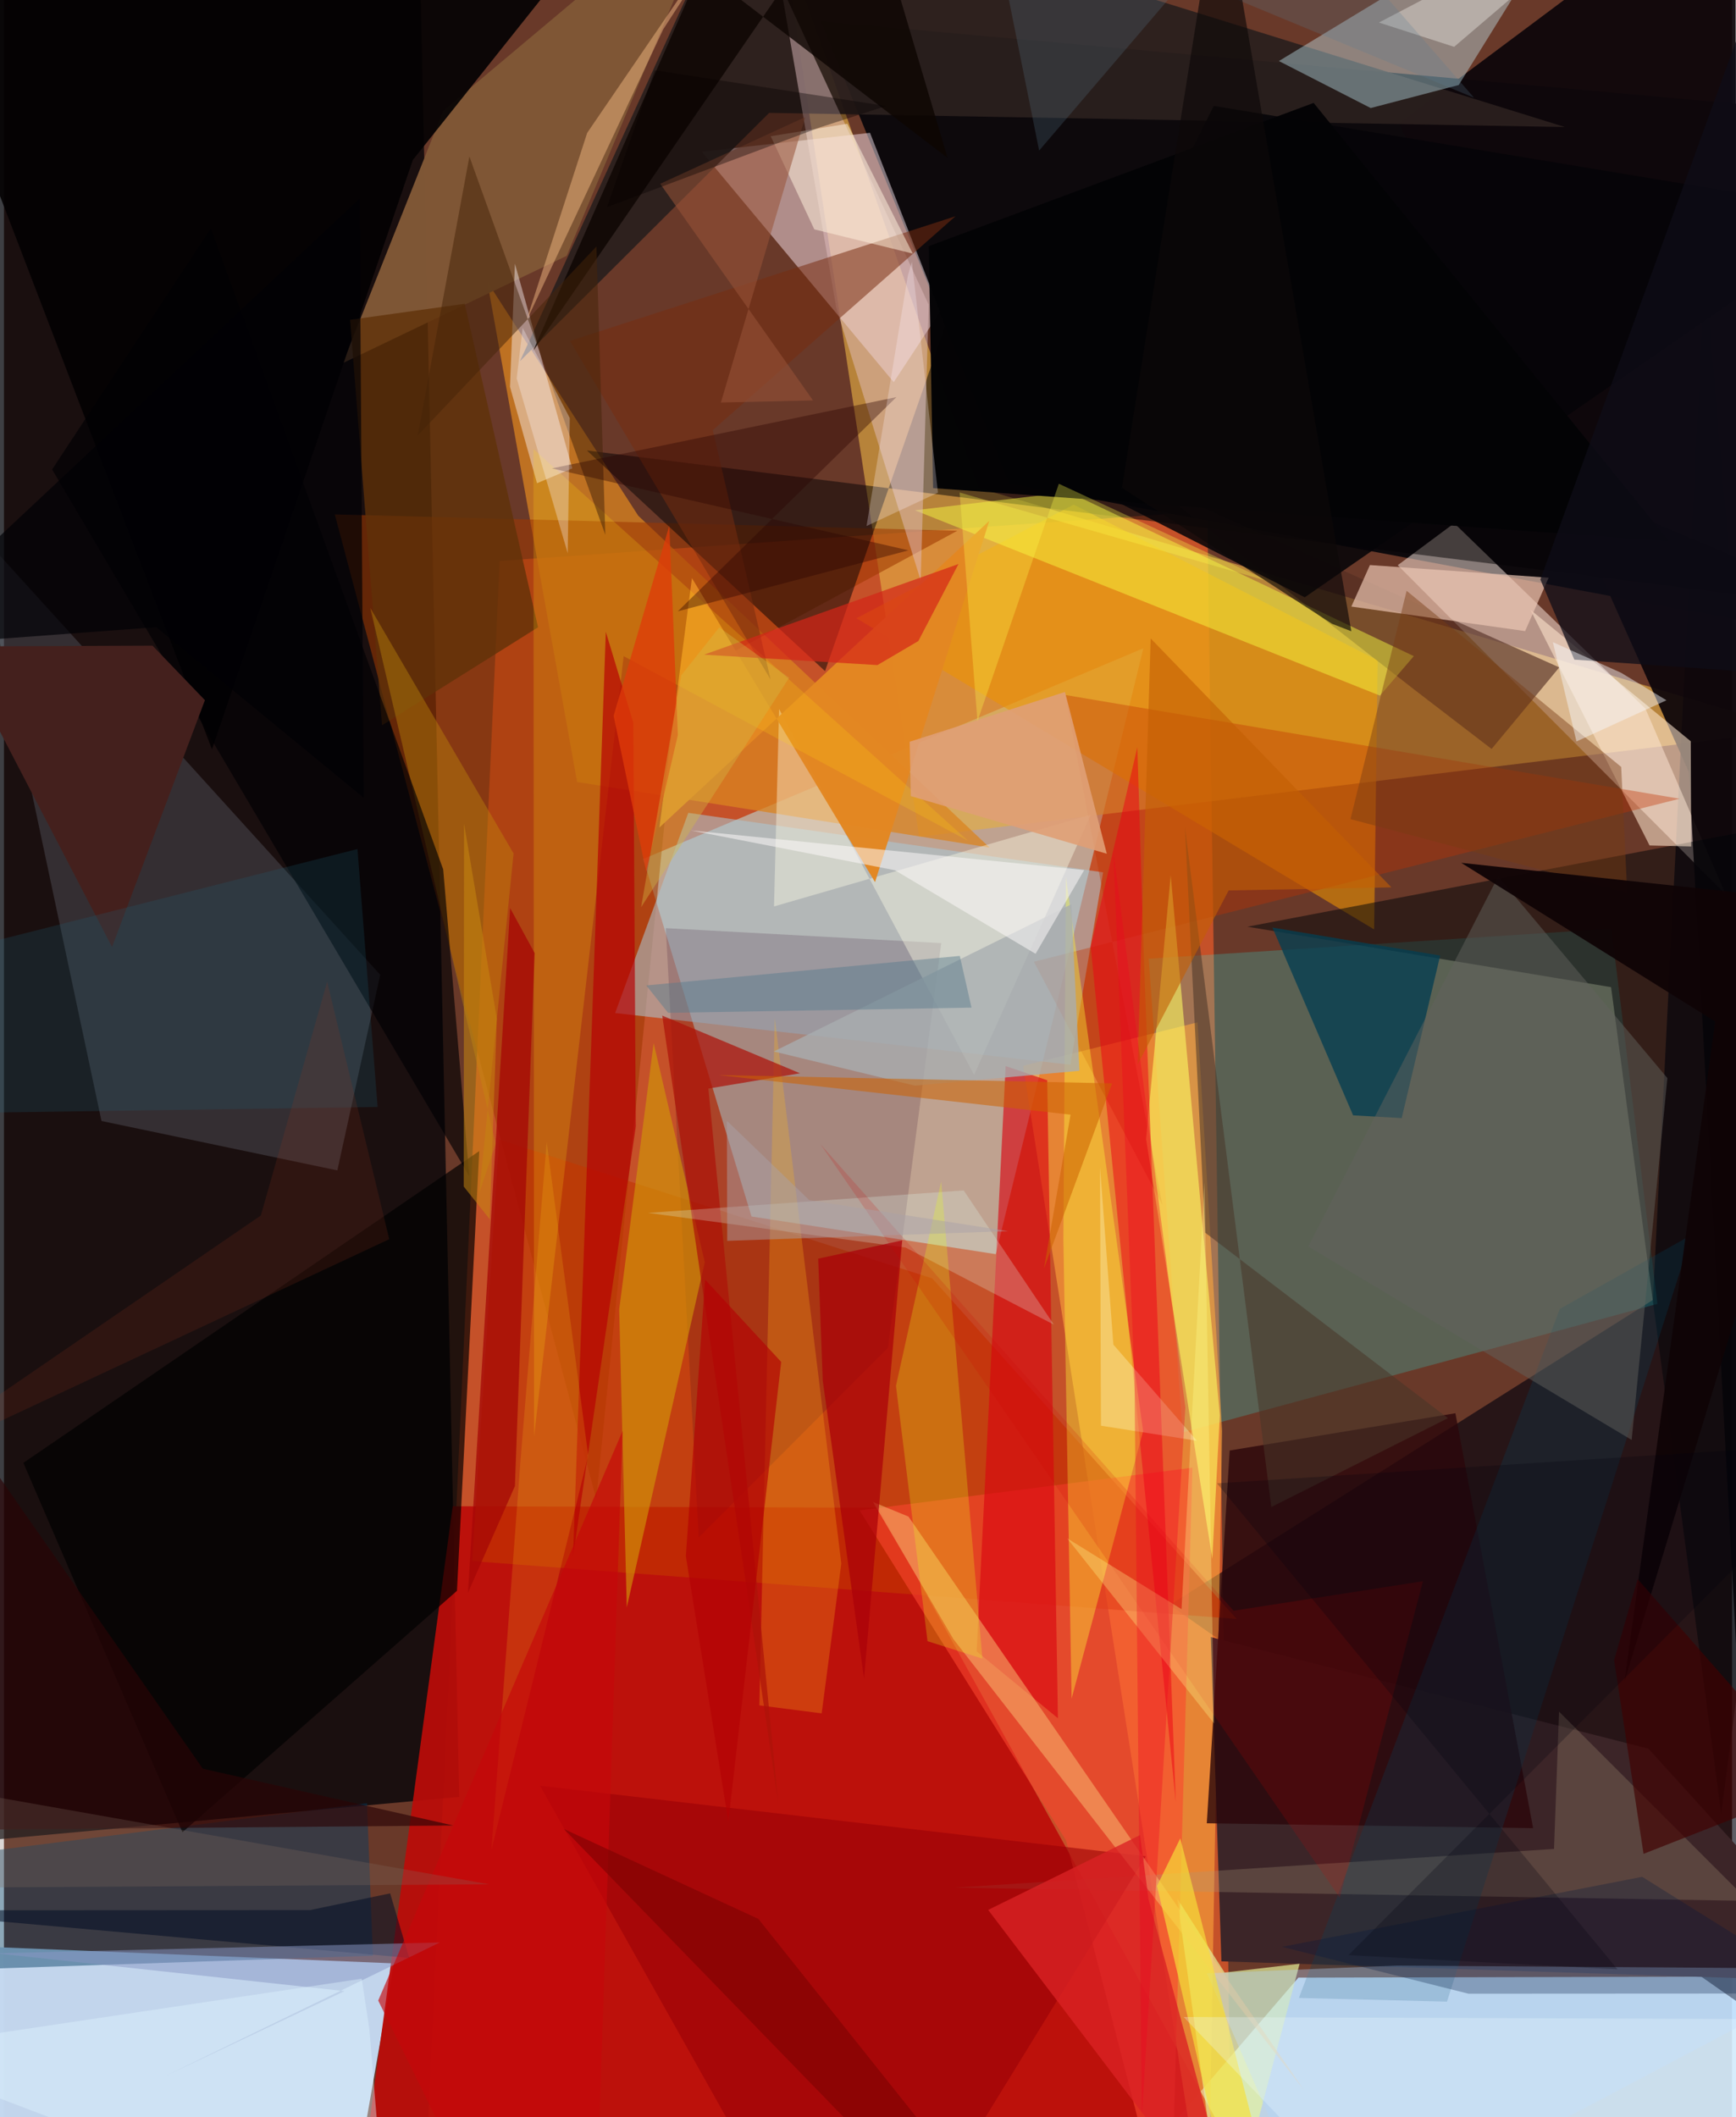 <svg xmlns="http://www.w3.org/2000/svg" width="228" height="278" viewBox="0 0 836 1024"><path fill="#693929" d="M0 0h836v1024H0z"/><path fill="#c65129" fill-opacity=".984" d="M582.153 247.271l12.08 836.978L202.52 1086l37.284-814.687z"/><path fill="#c7e4fa" fill-opacity=".898" d="M626.194 956.518L514.958 1086h314.537L898 955.852z"/><path fill="#c3d7ee" fill-opacity=".984" d="M-1.497 1086h166.23l23.945-136.386-225.44-9.196z"/><path fill="#bbd3cf" fill-opacity=".624" d="M361.648 588.379l118.159 18.21L551.2 313.553 309.283 415.448z"/><path fill="#000207" fill-opacity=".757" d="M-41.754-11.032L201.03-30.409l19.198 899.489L-62 895.064z"/><path fill="#000309" fill-opacity=".878" d="M486.4 233.836L395.18 10.313 898 55.585v255.294z"/><path fill="#e3ad44" fill-opacity=".643" d="M442.764 404.734L376.37-31.738l94.986 267.666L866.73 353.082z"/><path fill="#bb0c09" fill-opacity=".922" d="M168.774 1086h451.23l-196.95-356.786-205.967-.688z"/><path fill="#02000d" fill-opacity=".635" d="M563.94 776.281L898 1009.771l-75.103-879.768-25.18 498.739z"/><path fill="#21fff9" fill-opacity=".204" d="M553.79 463.68l16.396 229.132 229.717-62.183-22.253-181.435z"/><path fill="#ffece1" fill-opacity=".506" d="M794.12 342.785l38.765 89.728-158.62-159.142 27.34-20.309z"/><path fill="#feebf6" fill-opacity=".471" d="M337.566 73.388l81.419-9.144 33.91 86.492-22.453 34.101z"/><path fill="#ffab3e" fill-opacity=".576" d="M493.032 515.495l84.359-21.002 11.937 197.65-6.9 393.857z"/><path fill="#9199ac" fill-opacity=".224" d="M161.28 566.075L47.185 542.188l-60.777-286.277 195.621 215.557z"/><path fill="#da8321" fill-opacity=".753" d="M277.264 378.223l-43.432-241.93L306.85 249.44l169.984 160.508z"/><path fill="#9d3800" fill-opacity=".565" d="M461.258 256.691l-134.782 72.94-39.946 395.425-126.486-476.251z"/><path fill="#aac8d7" fill-opacity=".549" d="M295.675 489.97l220.234 24.995 15.839-93.054-200.686-28.766z"/><path fill="#0e070b" fill-opacity=".941" d="M815.186 373.598l23.376 433.5L837.698-62 674.988 59.56z"/><path fill="#2a201d" fill-opacity=".929" d="M357.908-62l397.25 123.445-384.975-6.855L249.64 174.68z"/><path fill="#ee9400" fill-opacity=".565" d="M664.556 319.382l-147.05-75.313-105.122 54.96 250.467 150.51z"/><path fill="#3c2528" d="M795.547 845.763l-211.718-53.971 5.146 156.84L898 958.653z"/><path fill="#050205" fill-opacity=".506" d="M898 294.949l-615.986-77.07 115.203 106.727 73.172-210.324z"/><path fill="#cdf4ff" fill-opacity=".388" d="M767.723-62l-63.94 103.114-42.595 11.144-44.413-22.733z"/><path fill="#000509" fill-opacity=".51" d="M601.536 448.215l175.945 29.238 53.26 399.806 63.79-484.981z"/><path fill="#7f5736" fill-opacity=".992" d="M272.217 123.739l-108.321 51.908 48.583-122.033L350.102-62z"/><path fill="#c33600" fill-opacity=".612" d="M226.49 755.055l369.859 27.976-147.255-164.708-209.558-67.163z"/><path fill="#e6f39c" fill-opacity=".675" d="M590.53 954.041l-22.919-35.772L590.73 1086l36.07-136.21z"/><path fill="#040203" fill-opacity=".91" d="M100.628 362.446L-62-62h370.906l-111.1 139.382z"/><path fill="#532e22" fill-opacity=".624" d="M682.438 333.667l-127.21-99.2 197.19 88.327-32.746 39.448z"/><path fill="#f7fd40" fill-opacity=".467" d="M665.667 336.447l-225.023-89.643 74.334-8.822 167.076 79.363z"/><path fill="#003c62" fill-opacity=".451" d="M175.639 872.145l2.834 73.765L-62 954.068V902.21z"/><path fill="#2a0025" fill-opacity=".169" d="M453.427 456.15l-25.784 195.754-91.526 91.723-15.94-294.708z"/><path fill-opacity=".686" d="M86.347 886.211L9.4 707.533l220.525-150.794-10.77 212.683z"/><path fill="#2b070b" fill-opacity=".804" d="M702.169 683.533l37.6 200.68-157.869-2.361 11.064-180.295z"/><path fill="#fa462e" fill-opacity=".588" d="M513.78 890.068L413.947 730.52l161.006-20.66L564.291 1086z"/><path fill="#e2bfc2" fill-opacity=".482" d="M402.611 148.639l40.881 132.168 3.848-133.466L375.655-7.492z"/><path fill="#fcf7fb" fill-opacity=".435" d="M257.876 233.713l-13.078-46.672 2.393-59.51 27.746 98.998z"/><path fill="#fee7ce" fill-opacity=".569" d="M816.033 358.528l.208 50.887-20.148-.494-57.64-114.002z"/><path fill="#d90611" fill-opacity=".627" d="M484.588 515.621l20.104 6.86 5.185 308.575-39.308-32.35z"/><path fill="#c03100" fill-opacity=".369" d="M810.625 386.314l-312.387 78.843 62.148 117.619-46.997-246.644z"/><path fill="#edc8b5" fill-opacity=".682" d="M660.824 273.295l-8.995 20.079 84.073 11.866 11.378-25.826z"/><path fill="#fffce6" fill-opacity=".396" d="M525.805 394.032L469.32 519.894l-94.334-176.95-2.46 95.462z"/><path fill="#043e51" fill-opacity=".78" d="M652.676 539.451l23.515 1.334 18.608-78.622-81.147-13.54z"/><path fill="#aa987b" fill-opacity=".275" d="M460.029 912.992l383.822 6.393-91.55-91.537-2.425 66.422z"/><path fill="#fefa60" fill-opacity=".592" d="M588.197 684.488L564.44 423.306l-11.915 127.629 32.044 203.03z"/><path fill="#603208" fill-opacity=".776" d="M167.441 154.676l15.474 196.1 75.458-47.371-35.466-156.479z"/><path fill="#e48822" fill-opacity=".973" d="M476.683 251.9l-55.278 174.758-88.582-147.052-15.745 120.631z"/><path fill="#050408" fill-opacity=".863" d="M499.616 222.944L629.29 288.9 898 103.036 585.261 51.214z"/><path fill="#d09509" fill-opacity=".643" d="M297.634 633.358l16.667-128.845 24.732 106.004-37.73 166.941z"/><path fill="#ec0015" fill-opacity=".49" d="M551.528 465.435l-3.232-104-22.561 96.459L566.9 871.766z"/><path fill="#ffff37" fill-opacity=".369" d="M516.497 821.566l34.593-129.398-37.345-268.045-1.227 175.329z"/><path fill="#980006" fill-opacity=".58" d="M384.156 1086L259.332 863.694l293.047 34.142L436.73 1086z"/><path fill="#fbc275" fill-opacity=".494" d="M459.302 792.762L628.84 1010.8 437.567 733.512l-17.113-7.03z"/><path fill="#782d10" fill-opacity=".529" d="M342.92 208.04l27.936 120.588-97.049-163.734 186.508-60.301z"/><path fill="#004765" fill-opacity=".243" d="M626.454 966.337L752.688 633.07l63.795-35.809-118.387 370.854z"/><path fill="#040406" fill-opacity=".984" d="M633.585 49.772l171.98 212.07-356.067-25.762-2.093-117.023z"/><path fill="#ffda11" fill-opacity=".204" d="M466.429 406.698l-166.647-89.334-43.332 377.504-.301-477.682z"/><path fill="#ffb618" fill-opacity=".263" d="M395.594 828.696l9.488-72.457L372.9 492.4l-7.467 332.43z"/><path fill="#ad1309" fill-opacity=".718" d="M374.589 872.205l-33.81-345.702 44.303-7.398-66.63-27.898z"/><path fill="#a8aeb0" fill-opacity=".784" d="M440.678 525.085l-68.244-16.519 143.91-71.199 3.938 80.535z"/><path fill="#c08a0b" fill-opacity=".4" d="M237.894 553.22l-60.672-259.185 69.322 118.76-16.627 164.381z"/><path fill="#b70104" fill-opacity=".678" d="M275.311 752.811l30.354-207.995-1.22-195.303-13.281-43.914z"/><path fill="#b1d6ff" fill-opacity=".357" d="M639.006 1086l253.266-133.802-218.668-1.51-91.63 3.741z"/><path fill="#e1fffa" fill-opacity=".235" d="M507.938 640.696l-43.649-64.93-152.684 10.873 124.564 16.757z"/><path fill="#000104" fill-opacity=".647" d="M212.489 420.491L100.1 110.485 23.295 227.042l201.812 341.804z"/><path fill="#a50706" fill-opacity=".757" d="M244.873 439.22l-20.404 331.149 22.712-51.578 9.54-257.83z"/><path fill="#62625d" fill-opacity=".482" d="M630.987 602.903l91.881-179.022 81.846 97.545-17.29 175.018z"/><path fill="#fcc088" fill-opacity=".447" d="M318.937 14.171L368.378-62 282.15 64.27l-29.675 91.563z"/><path fill="#d42618" fill-opacity=".698" d="M442.358 310.045l-19.785 11.632-83.926-5.023 123.125-43.85z"/><path fill="#44201d" d="M-23.356 312.653l75.643 145.4L97.22 338.649l-25.355-26.372z"/><path fill="#e9ff16" fill-opacity=".247" d="M446.79 793.786l26.54 8.425L453.4 571.42l-21.867 98.86z"/><path fill="#0d0502" fill-opacity=".804" d="M337.155-14.944l-81.203 184.782L415.485-62l41.021 138.392z"/><path fill="#f6e039" fill-opacity=".671" d="M611.843 1056.833l-42.776-167.668-11.27 23.007L598.61 1086z"/><path fill="#00173c" fill-opacity=".286" d="M882.877 964.187l-90.354-56.431-174.254 33.862 90.217 22.666z"/><path fill="#1c617c" fill-opacity=".216" d="M171.023 410.653L-62 469.668v69.253l242.763-3.514z"/><path fill="#793b12" fill-opacity=".443" d="M678.568 285.75l-27.162 110.43 133.88 35.628-2.915-60.873z"/><path fill="#0e0d17" fill-opacity=".741" d="M860.035 326l7.687-388-124.444 342.304 16.421 38.737z"/><path fill="#462508" fill-opacity=".51" d="M200.167 210.646l25.001-134.958 65.752 182.968-4.293-139.428z"/><path fill="#fdf9fa" fill-opacity=".529" d="M522.579 420.83l-23.507 40.49-68.033-40.408-98.72-19.274z"/><path fill="#da2224" fill-opacity=".784" d="M553.746 918.745l44.961 166.487-122.575-161.474 73.461-36.198z"/><path fill="#483629" fill-opacity=".549" d="M581.089 596.181l-9.756-195.923 41.777 328.63 85.446-42.972z"/><path fill="#0f0406" fill-opacity=".949" d="M898 438.04l-193.006-20.717 122.848 76.765-43.859 319.12z"/><path fill="#aa0009" fill-opacity=".714" d="M396.11 667.775l-2.21-59.005 40.65-8.854-18.465 211.918z"/><path fill="#000c22" fill-opacity=".529" d="M196.052 946.991l-9.214-31.24-38.823 8.099-210.015.118z"/><path fill="#d00500" fill-opacity=".161" d="M686.457 764.784l-91.636 14.275-199.89-225.732 251.303 364.558z"/><path fill="#fff2dd" fill-opacity=".518" d="M439.668 122.66l-47.644-11.723L370.94 65.89l37.055-6.03z"/><path fill="#ffff94" fill-opacity=".298" d="M569.686 778.3l-55.327-34.26 71.072 89.54-4.636-261.934z"/><path fill="#985439" fill-opacity=".553" d="M387.634 56.627l-40.792 138.052 44.56-1.008-73.918-104.785z"/><path fill="#ffd91c" fill-opacity=".169" d="M262.567 552.353l20.074 151.584-46.824 190.844 14.129-189.106z"/><path fill="#e09f75" fill-opacity=".906" d="M438.163 358.756l75.128-24.073 20.235 78.247-94.82-27.88z"/><path fill="#f6f9fd" fill-opacity=".455" d="M760.73 358.615l-11.401-48.024 33.046 14.831 21.896 13.278z"/><path fill="#2c0400" fill-opacity=".384" d="M265.086 226.544l166.654-34.473-105.751 103.604 111.61-29.49z"/><path fill="#cb6101" fill-opacity=".545" d="M503.106 613.6l32.982-89.61-190.659-4.044 170.562 19.177z"/><path fill="#d9d4cf" fill-opacity=".529" d="M739.69-9.903l15.645-26.337-90.15 47.14 36.368 11.754z"/><path fill="#ffffd6" fill-opacity=".318" d="M530.245 564.479l6.454 85.856 40.43 46.51-46.425-7.283z"/><path fill="#8a98c6" fill-opacity=".498" d="M210.86 939.5l-134.094 65.234 88.02-41.702-168.61-18.286z"/><path fill="#b30004" fill-opacity=".647" d="M339.199 618.911l36.804 39.803-25.576 222.402-20.546-128.493z"/><path fill="#fff5ff" fill-opacity=".263" d="M437.263 133.384l1.975-6.84 12.608 111.74-34.549 16.123z"/><path fill="#000105" fill-opacity=".686" d="M174.022 385.839L73.677 303.335l-133.27 9.933L172.05 96.14z"/><path fill="#410000" fill-opacity=".655" d="M778.948 802.92l14.23 93.729 84.572-33.208-87.436-99.71z"/><path fill="#fdf949" fill-opacity=".318" d="M510.318 233.976l102.204 47.428-150.2-43.19 8.63 110.642z"/><path fill="#587b8c" fill-opacity=".459" d="M462.415 462.342l5.657 25.012-146.785 2.533-10.563-13.269z"/><path fill="#00000d" fill-opacity=".243" d="M586.855 717.444l193.726 235.061-130.134-6.876L898 697.46z"/><path fill="#c35f05" fill-opacity=".596" d="M554.754 308.79l116.442 120.405-78.73 1.484-44.047 84.239z"/><path fill="#5c7d94" fill-opacity=".235" d="M476.154-50.014L500.788 72.84 616.04-62l95.14 109.267z"/><path fill="#070000" fill-opacity=".369" d="M291.713 100.183l23.076-66.218 111.93 17.308-32.462 10.504z"/><path fill="#df3b09" fill-opacity=".761" d="M321.884 254.253l4.134 101.269-15.355 66.086-15.725-75.385z"/><path fill="#edfeff" fill-opacity=".282" d="M858.967 976.607L898 1086H676.544L570.7 975.557z"/><path fill="#ed0021" fill-opacity=".322" d="M571.529 680.719l-21.052 343.29-3.553-356.354-10.179-255.203z"/><path fill="#e0f5ff" fill-opacity=".416" d="M176.749 981.312l-3.693-24.278L-62 992.194 185.416 1086z"/><path fill="#d4ba46" fill-opacity=".384" d="M327.65 326.639l-19.407 112.119 71.593-110.931-33.783-24.379z"/><path fill="#aaa2a7" fill-opacity=".467" d="M485.831 595.472l-135.93 4.684-.185-58.08 39.932 38.441z"/><path fill="#fbf2f3" fill-opacity=".329" d="M248.05 183.006l2.896-24.467 22.776 43.644-.995 65.403z"/><path fill="#c78810" fill-opacity=".522" d="M222.414 573.878l12.592 15.828 3.435-97.062-15.865-94.29z"/><path fill="#923321" fill-opacity=".18" d="M156.355 474.81l30.041 124.55L-62 715.522l186.281-127.633z"/><path fill="#2a0405" fill-opacity=".643" d="M96.211 855.449L-24.786 682.05-62 885.342l279.336-2.411z"/><path fill="#c6070a" fill-opacity=".643" d="M181.048 967.59L239.4 1086h46.603l13.264-393.855z"/><path fill="#7c0302" fill-opacity=".6" d="M466.444 1086l-195.58-201.397 94.089 43.502 112.929 141.624z"/><path fill="#0d0909" fill-opacity=".651" d="M540.857 235.923L588.34-62l63.48 367.327-9.336-3.625z"/><path fill="#816a60" fill-opacity=".267" d="M-37.9 863.195L-62 804.123l7.859 109.05 288.904-1.8z"/></svg>